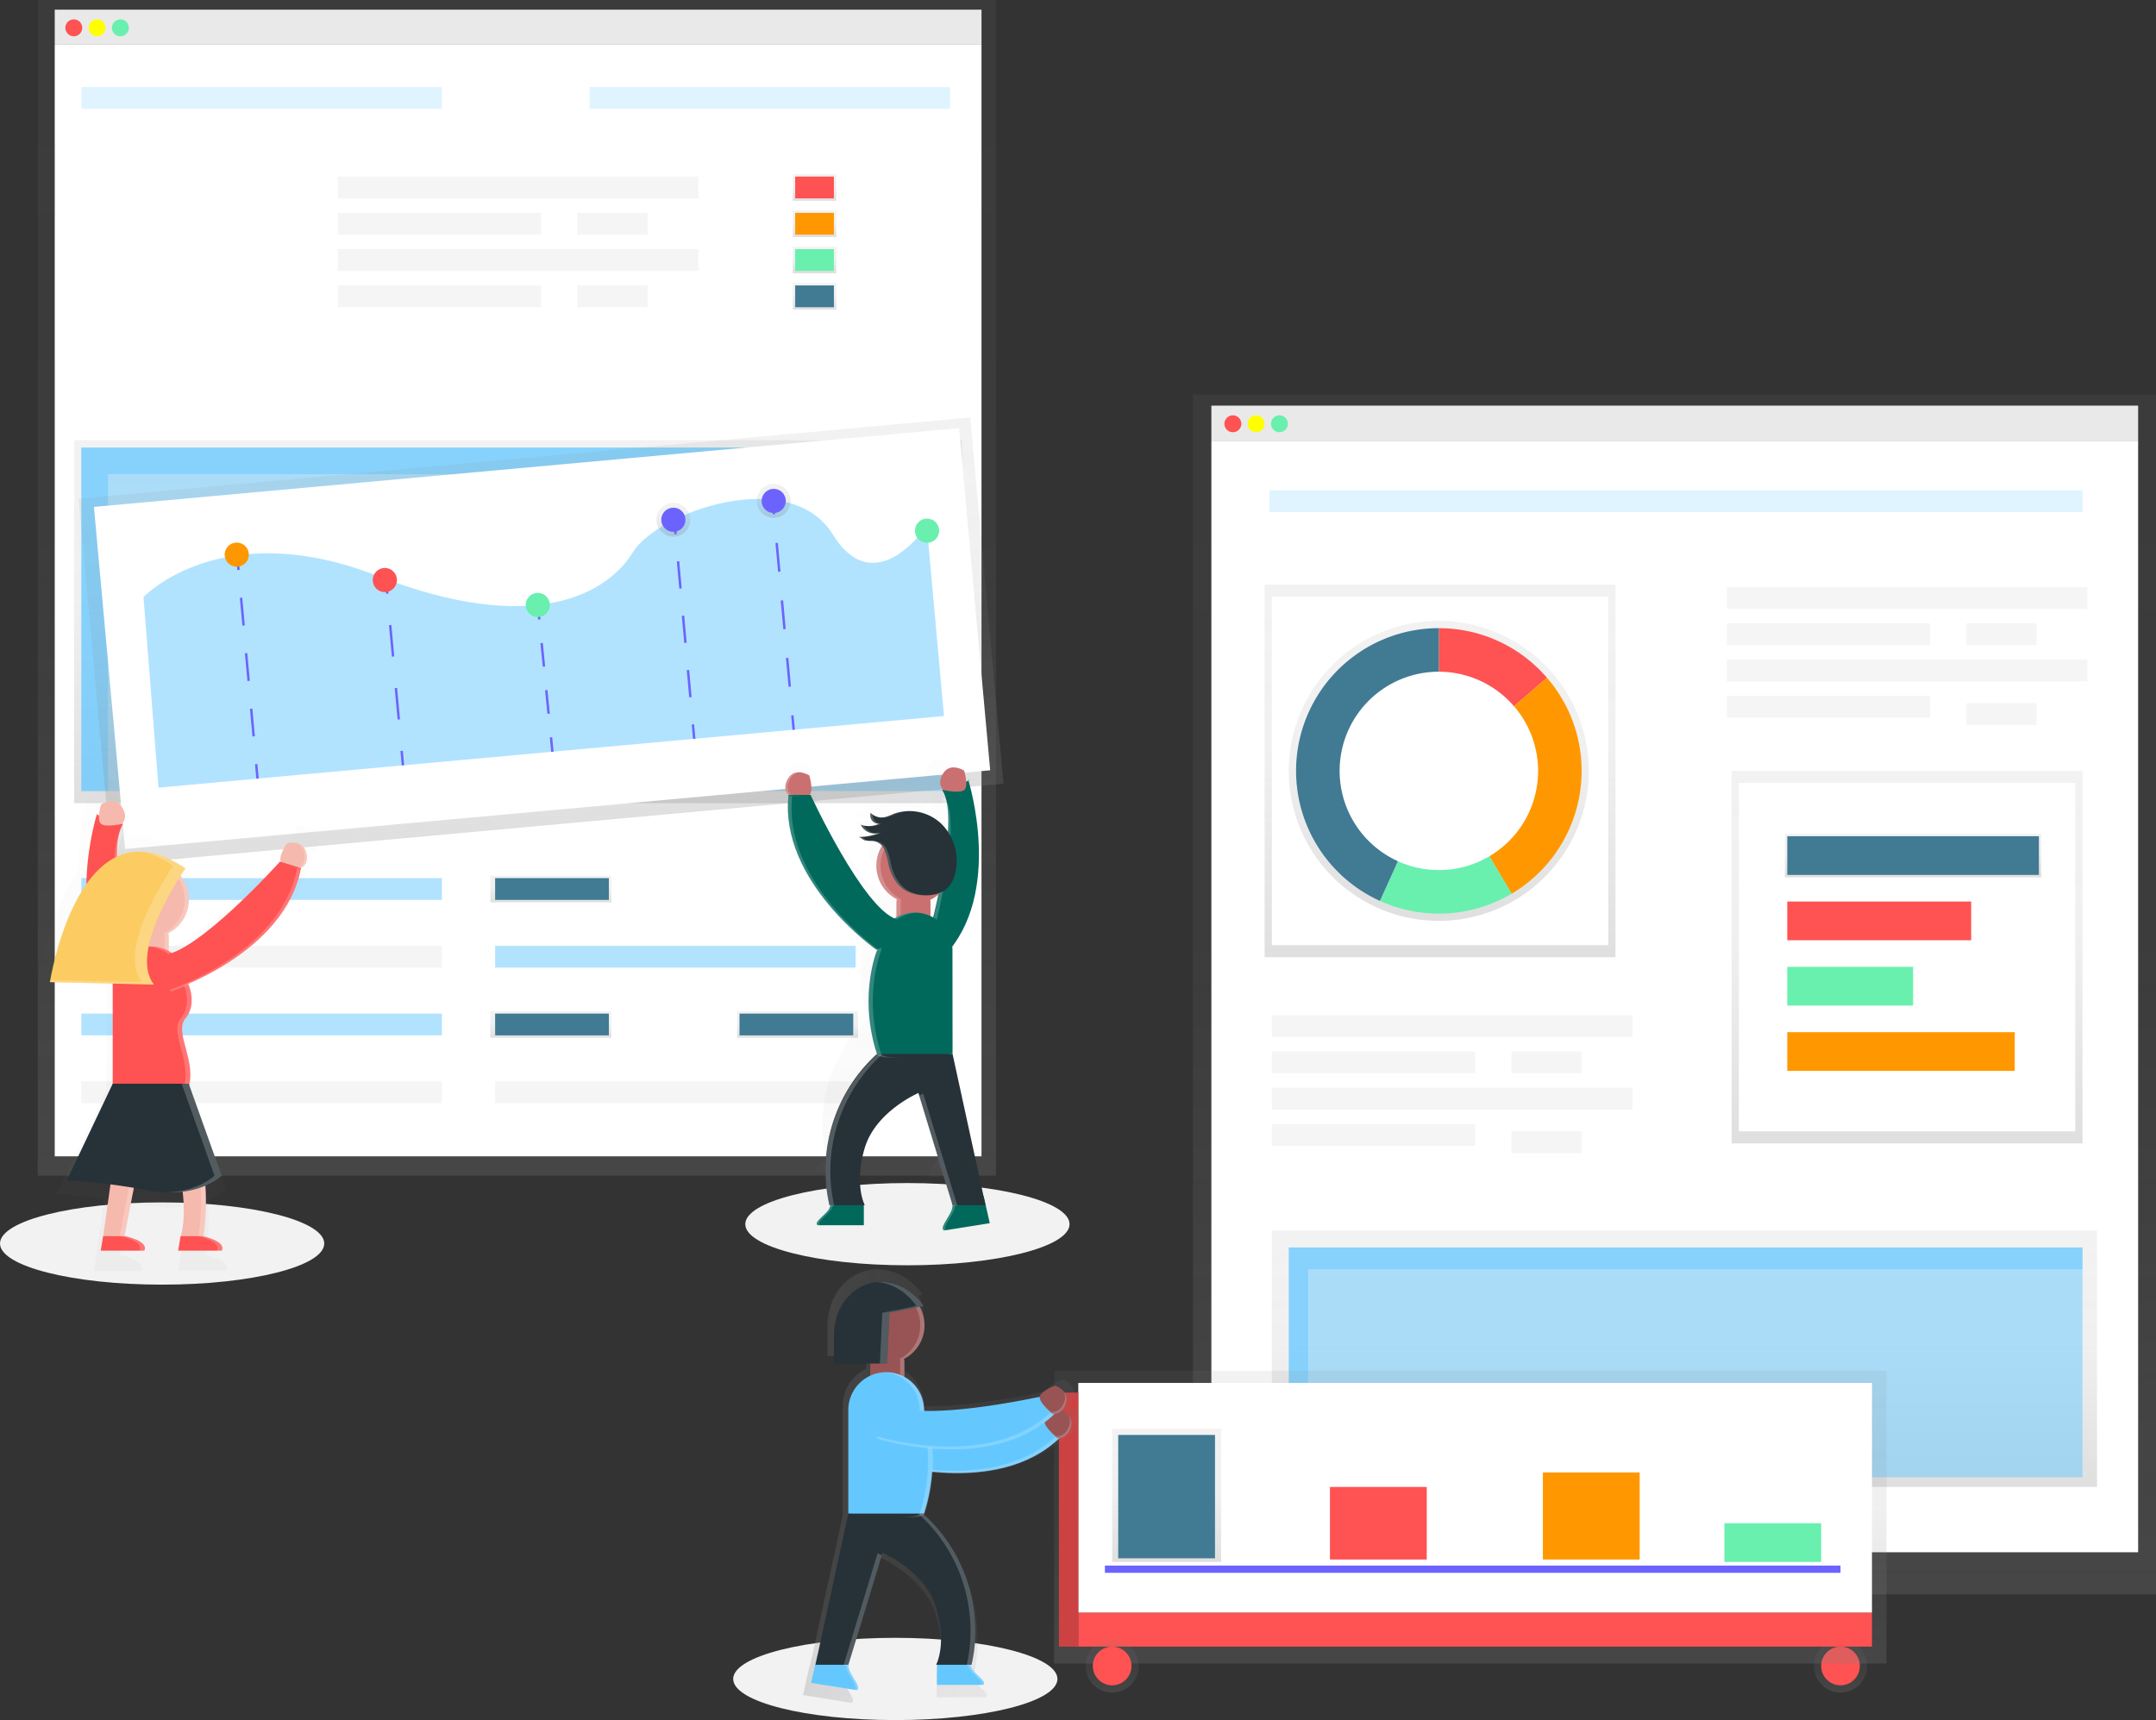 <svg id="ea98fdbc-a252-4665-af64-abf278d5674c" xmlns="http://www.w3.org/2000/svg" xmlns:xlink="http://www.w3.org/1999/xlink" viewBox="0 0 891 711.05"><rect x="0" y="0" width="891" height="711.05" fill="#333333" stroke="none"/><defs><style>.cls-1{fill:#f2f2f2;}.cls-2{fill:#f5f5f5;}.cls-3{fill:url(#linear-gradient);}.cls-35,.cls-4{fill:#fff;}.cls-5{fill:#ff5252;}.cls-6{fill:#ff0;}.cls-7{fill:#69f0ae;}.cls-35,.cls-52,.cls-8{opacity:0.2;}.cls-10,.cls-9{fill:#64c8ff;}.cls-10{opacity:0.5;}.cls-10,.cls-35,.cls-52{isolation:isolate;}.cls-11{fill:url(#linear-gradient-2);}.cls-12{fill:url(#linear-gradient-3);}.cls-13{fill:url(#linear-gradient-4);}.cls-14,.cls-49{fill:#417a93;}.cls-15{fill:url(#linear-gradient-5);}.cls-16{fill:url(#linear-gradient-6);}.cls-17{fill:url(#linear-gradient-7);}.cls-18{fill:#ff9800;}.cls-19{fill:url(#linear-gradient-8);}.cls-20{fill:url(#linear-gradient-9);}.cls-21{fill:url(#linear-gradient-10);}.cls-22,.cls-23,.cls-24,.cls-25,.cls-26,.cls-27{fill:none;}.cls-22,.cls-23,.cls-24,.cls-25,.cls-26,.cls-27,.cls-49{stroke:#6c63ff;stroke-miterlimit:10;}.cls-23{stroke-dasharray:11.51 11.51;}.cls-24{stroke-dasharray:13.06 13.06;}.cls-25{stroke-dasharray:9.79 9.79;}.cls-26{stroke-dasharray:11.28 11.28;}.cls-27{stroke-dasharray:11.93 11.93;}.cls-28{fill:url(#linear-gradient-11);}.cls-29{fill:url(#linear-gradient-12);}.cls-30{fill:#6c63ff;}.cls-31{fill:url(#linear-gradient-13);}.cls-32{fill:url(#linear-gradient-14);}.cls-33{fill:#ca7070;}.cls-34{fill:#00695c;}.cls-36{fill:#263238;}.cls-37{fill:url(#linear-gradient-15);}.cls-38{fill:url(#linear-gradient-16);}.cls-39{fill:#f6b9ad;}.cls-40{fill:#fccc63;}.cls-41{fill:url(#linear-gradient-17);}.cls-42{fill:url(#linear-gradient-18);}.cls-43{fill:url(#linear-gradient-19);}.cls-44{fill:url(#linear-gradient-20);}.cls-45{fill:url(#linear-gradient-21);}.cls-46{fill:url(#linear-gradient-22);}.cls-47{fill:url(#linear-gradient-23);}.cls-48{fill:url(#linear-gradient-24);}.cls-49{stroke-width:3px;}.cls-50{fill:url(#linear-gradient-25);}.cls-51{fill:url(#linear-gradient-26);}.cls-53{fill:url(#linear-gradient-27);}.cls-54{fill:#985454;}</style><linearGradient id="linear-gradient" x1="213.62" y1="228" x2="213.62" y2="714" gradientTransform="matrix(1, 0, 0, -1, 0, 714)" gradientUnits="userSpaceOnUse"><stop offset="0" stop-color="gray" stop-opacity="0.25"/><stop offset="0.54" stop-color="gray" stop-opacity="0.12"/><stop offset="1" stop-color="gray" stop-opacity="0.1"/></linearGradient><linearGradient id="linear-gradient-2" x1="227.62" y1="341" x2="227.62" y2="352" xlink:href="#linear-gradient"/><linearGradient id="linear-gradient-3" x1="227.62" y1="285" x2="227.62" y2="296" xlink:href="#linear-gradient"/><linearGradient id="linear-gradient-4" x1="329.62" y1="285" x2="329.62" y2="296" xlink:href="#linear-gradient"/><linearGradient id="linear-gradient-5" x1="336.62" y1="631" x2="336.62" y2="642" xlink:href="#linear-gradient"/><linearGradient id="linear-gradient-6" x1="336.62" y1="616" x2="336.62" y2="627" xlink:href="#linear-gradient"/><linearGradient id="linear-gradient-7" x1="336.62" y1="601" x2="336.62" y2="612" xlink:href="#linear-gradient"/><linearGradient id="linear-gradient-8" x1="336.62" y1="586" x2="336.62" y2="597" xlink:href="#linear-gradient"/><linearGradient id="linear-gradient-9" x1="214.12" y1="382" x2="214.12" y2="532" xlink:href="#linear-gradient"/><linearGradient id="linear-gradient-10" x1="305.38" y1="271.64" x2="305.38" y2="423.64" gradientTransform="matrix(1, 0, 0, -1, -81.78, 612.67)" xlink:href="#linear-gradient"/><linearGradient id="linear-gradient-11" x1="364.39" y1="385.65" x2="364.39" y2="399.65" gradientTransform="matrix(1, -0.09, -0.09, -1, -49.02, 638.92)" xlink:href="#linear-gradient"/><linearGradient id="linear-gradient-12" x1="406.38" y1="389.64" x2="406.38" y2="403.64" gradientTransform="matrix(1, -0.09, -0.09, -1, -49.02, 638.91)" xlink:href="#linear-gradient"/><linearGradient id="linear-gradient-13" x1="547.96" y1="300.58" x2="547.96" y2="300.84" gradientTransform="matrix(1, 0, 0, -1, -154.5, 619.52)" xlink:href="#linear-gradient"/><linearGradient id="linear-gradient-14" x1="517.6" y1="132.74" x2="517.6" y2="305.52" gradientTransform="matrix(1, 0, 0, -1, -154.5, 619.52)" xlink:href="#linear-gradient"/><linearGradient id="linear-gradient-15" x1="191.31" y1="290.67" x2="191.31" y2="290.98" gradientTransform="matrix(1, 0, 0, -1, -154.5, 619.52)" xlink:href="#linear-gradient"/><linearGradient id="linear-gradient-16" x1="228.21" y1="94.17" x2="228.21" y2="296.63" gradientTransform="matrix(1, 0, 0, -1, -154.5, 619.52)" xlink:href="#linear-gradient"/><linearGradient id="linear-gradient-17" x1="692" y1="54.95" x2="692" y2="550.95" xlink:href="#linear-gradient"/><linearGradient id="linear-gradient-18" x1="595.12" y1="318.32" x2="595.12" y2="472.32" xlink:href="#linear-gradient"/><linearGradient id="linear-gradient-19" x1="788.12" y1="241.32" x2="788.12" y2="395.32" xlink:href="#linear-gradient"/><linearGradient id="linear-gradient-20" x1="696.12" y1="99.32" x2="696.12" y2="205.32" xlink:href="#linear-gradient"/><linearGradient id="linear-gradient-21" x1="749.09" y1="238.85" x2="749.09" y2="362.86" gradientTransform="matrix(1, 0, 0, -1, -154.5, 619.52)" xlink:href="#linear-gradient"/><linearGradient id="linear-gradient-22" x1="790.62" y1="351.32" x2="790.62" y2="369.32" xlink:href="#linear-gradient"/><linearGradient id="linear-gradient-23" x1="760.62" y1="14.32" x2="760.62" y2="36.32" xlink:href="#linear-gradient"/><linearGradient id="linear-gradient-24" x1="607.62" y1="26.32" x2="607.62" y2="147.32" xlink:href="#linear-gradient"/><linearGradient id="linear-gradient-25" x1="482.12" y1="68.32" x2="482.12" y2="123.32" xlink:href="#linear-gradient"/><linearGradient id="linear-gradient-26" x1="459.62" y1="14.32" x2="459.62" y2="36.32" xlink:href="#linear-gradient"/><linearGradient id="linear-gradient-27" x1="486.33" y1="5.18" x2="600.65" y2="5.18" gradientTransform="matrix(1, 0, 0, -1, -154.5, 619.52)" xlink:href="#linear-gradient"/></defs><title>progress</title><ellipse class="cls-1" cx="370" cy="694.05" rx="67" ry="17"/><ellipse class="cls-1" cx="375" cy="506.05" rx="67" ry="17"/><ellipse class="cls-1" cx="67" cy="514.05" rx="67" ry="17"/><rect class="cls-2" x="22.62" y="4" width="383" height="14.5"/><rect class="cls-3" x="15.62" width="396" height="486"/><rect class="cls-4" x="22.62" y="18.5" width="383" height="459.5"/><circle class="cls-5" cx="30.5" cy="11.5" r="3.5"/><circle class="cls-6" cx="40.12" cy="11.5" r="3.5"/><circle class="cls-7" cx="49.75" cy="11.5" r="3.5"/><g class="cls-8"><rect class="cls-9" x="33.62" y="36" width="149" height="9"/></g><rect class="cls-2" x="139.62" y="73" width="149" height="9"/><rect class="cls-10" x="33.62" y="363" width="149" height="9"/><rect class="cls-11" x="202.62" y="362" width="50" height="11"/><rect class="cls-12" x="202.62" y="418" width="50" height="11"/><rect class="cls-13" x="304.62" y="418" width="50" height="11"/><rect class="cls-14" x="204.62" y="363" width="47" height="9"/><rect class="cls-14" x="204.62" y="419" width="47" height="9"/><rect class="cls-14" x="305.62" y="419" width="47" height="9"/><rect class="cls-2" x="33.62" y="391" width="149" height="9"/><rect class="cls-10" x="204.62" y="391" width="149" height="9"/><rect class="cls-2" x="204.62" y="447" width="149" height="9"/><rect class="cls-10" x="33.62" y="419" width="149" height="9"/><rect class="cls-2" x="33.62" y="447" width="149" height="9"/><rect class="cls-2" x="139.62" y="88" width="84" height="9"/><rect class="cls-2" x="238.62" y="88" width="29" height="9"/><rect class="cls-2" x="139.62" y="118" width="84" height="9"/><rect class="cls-2" x="238.62" y="118" width="29" height="9"/><rect class="cls-2" x="139.62" y="103" width="149" height="9"/><g class="cls-8"><rect class="cls-9" x="243.62" y="36" width="149" height="9"/></g><rect class="cls-15" x="327.62" y="72" width="18" height="11"/><rect class="cls-16" x="327.62" y="87" width="18" height="11"/><rect class="cls-17" x="327.62" y="102" width="18" height="11"/><rect class="cls-5" x="328.62" y="73" width="16" height="9"/><rect class="cls-18" x="328.62" y="88" width="16" height="9"/><rect class="cls-7" x="328.62" y="103" width="16" height="9"/><rect class="cls-19" x="327.62" y="117" width="18" height="11"/><rect class="cls-14" x="328.62" y="118" width="16" height="9"/><rect class="cls-20" x="30.62" y="182" width="367" height="150"/><rect class="cls-10" x="33.62" y="185" width="359" height="142"/><polygon class="cls-10" points="44.62 196 392.62 196 392.62 185 33.62 185 33.62 327 44.62 327 44.62 196"/><rect class="cls-21" x="38.6" y="189.03" width="370" height="152" transform="translate(-23.1 21.36) rotate(-5.2)"/><rect class="cls-4" x="44.51" y="192.98" width="359" height="142" transform="translate(-23 21.39) rotate(-5.2)"/><path class="cls-10" d="M65.5,325.59l-6.2-78.77s32-34,96.6-8.8,95.06,7.41,105.56-9.61,65-36,82.66-7.53S383,217.34,383,217.34L390.12,296Z"/><line class="cls-22" x1="98.03" y1="229.66" x2="98.57" y2="235.64"/><line class="cls-23" x1="99.62" y1="247.1" x2="105.36" y2="310.16"/><line class="cls-22" x1="105.88" y1="315.89" x2="106.43" y2="321.86"/><line class="cls-22" x1="159.52" y1="239.42" x2="160.07" y2="245.39"/><line class="cls-24" x1="161.25" y1="258.4" x2="165.4" y2="303.91"/><line class="cls-22" x1="165.99" y1="310.41" x2="166.53" y2="316.39"/><line class="cls-22" x1="222.26" y1="250.1" x2="222.86" y2="256.07"/><line class="cls-25" x1="223.83" y1="265.82" x2="227.21" y2="299.92"/><line class="cls-22" x1="227.7" y1="304.79" x2="228.29" y2="310.77"/><line class="cls-22" x1="278.65" y1="214.84" x2="279.19" y2="220.82"/><line class="cls-26" x1="280.21" y1="232.05" x2="285.84" y2="293.84"/><line class="cls-22" x1="286.35" y1="299.45" x2="286.9" y2="305.43"/><line class="cls-22" x1="319.35" y1="206.59" x2="319.89" y2="212.56"/><line class="cls-27" x1="320.97" y1="224.44" x2="326.92" y2="289.77"/><line class="cls-22" x1="327.46" y1="295.71" x2="328.01" y2="301.68"/><circle class="cls-18" cx="97.84" cy="229.28" r="5" transform="translate(-137.73 310.81) rotate(-85.98)"/><circle class="cls-5" cx="159.04" cy="239.78" r="5"/><circle class="cls-7" cx="222.25" cy="250.09" r="5"/><circle class="cls-28" cx="278.28" cy="214.86" r="7"/><circle class="cls-29" cx="319.75" cy="207.08" r="7"/><circle class="cls-30" cx="278.28" cy="214.86" r="5"/><circle class="cls-30" cx="319.75" cy="207.08" r="5"/><circle class="cls-7" cx="383.12" cy="219.38" r="5"/><g class="cls-8"><path class="cls-31" d="M393.26,318.72l.07.23C394.1,318.52,393.26,318.72,393.26,318.72Z"/></g><g class="cls-8"><path class="cls-32" d="M385,486.7l16.28-2.63-2.24-10h0v-.14H399l-11.54-53V382.28a14.48,14.48,0,0,0-.08-1.47c17.24-22.86,7-58.73,6-61.86-.18.09-.45.21-.83.36a20.78,20.78,0,0,0-.79-4.13s-5-3.18-7.73.91c-2.38,3.57-.61,5.75-.12,6.26l-.34.11a11.45,11.45,0,0,1,1.58,3.94,9.64,9.64,0,0,0-.54-1c-.63-.11-1-.21-1-.21l-.12-.11-.34.11c1.73,2.53,2.34,7,2.26,12.3a17.35,17.35,0,0,0-13.7-7.19h-.83a10.35,10.35,0,0,0-1.36.09h-.34l-.57.08-.65.12-.47.1-.81.22-.3.09c-.34.11-.67.22-1,.35a17.58,17.58,0,0,1-3.43,1.24,1.67,1.67,0,0,0-.49.05h0a5.77,5.77,0,0,1-3.75-1.07l-.36-.28a4.59,4.59,0,0,1-.39-.37,2.55,2.55,0,0,0-.17,1.09,3.39,3.39,0,0,0,1.17,2.27,3.75,3.75,0,0,0,.62.42,2.81,2.81,0,0,0,1.06.3h.29c-.23.11-.46.21-.7.3h-.05c-.26.09-.51.17-.78.24h0a8.72,8.72,0,0,1-4,.06h0l-.43-.1-.63-.19c.07.15.14.3.22.44l.08.13.18.28.11.14.2.25.12.13.25.25.1.09.37.31.13.09.27.19.18.11.24.14.2.1.25.11.21.09.28.1.35.1.26.07H359a4.86,4.86,0,0,0,1.5-.37l-.92.38h0l-.46.16-.47.17-.47.14-.48.14-.47.12-.5.12-.46.09-.53.09-.44.07-.57.07h-2.4a4.15,4.15,0,0,1,1.51.8,3.8,3.8,0,0,0,.93.5,3.63,3.63,0,0,0,.45.1h2.24a6.46,6.46,0,0,1,2.59.83,4.6,4.6,0,0,1,1.11,1c-.14.23-.28.45-.4.69s-.21.4-.31.61a11.73,11.73,0,0,0-.53,1.27,14.08,14.08,0,0,0-.86,4.85v1.16a3.53,3.53,0,0,0,.08.72v.19a8.85,8.85,0,0,0,.16.87v.17c.05.24.11.48.18.71l.06.21a13.72,13.72,0,0,0,.61,1.66l.07.16c.11.25.23.49.35.72v.07c.15.27.3.53.46.79v.06c.15.24.3.47.47.7l.06.08a14.34,14.34,0,0,0,1.17,1.41h0a14.13,14.13,0,0,0,3.77,2.83c-.05.21-.08.43-.11.65h0c0,.23,0,.45,0,.68v5.28c-.3.16-.59.33-.88.51-12.53-5.69-31.19-46-31.19-46h-.45c1.82-1.36,0-7.28,0-7.28a8.53,8.53,0,0,0-3.5-1.16H328.8l-.2.06h-.1l-.3.11h0l-.28.13-.1.05-.19.11-.13.61-.18.12-.11.09-.17.14-.11.1-.17.16-.1.11-.17.2-.08.1-.25.34c-2.73,4.09,0,6.37,0,6.37a39.67,39.67,0,0,0-.25,4.75c-.2,29.46,31.33,52.29,32.94,53.43-.71,1.84-6.57,18.14.07,38.49a.64.64,0,0,0,.08.14,59.1,59.1,0,0,0-17.72,55.88l.13.61h.29c0,.14-.07.27-.11.4a4.3,4.3,0,0,1-.29.7,5.47,5.47,0,0,1-.73,1.07h0c-.31.36-.67.72-1.05,1.09l-.4.38c-1.59,1.52-3.2,3-2,3.6h17.21v-7.51h.3s-.12-.23-.3-.68v-.08h-.06c-.9-2.32-3-9.5.36-20.56,4.09-13.65,20-20.47,20-20.47l.29,1h-.06l12.48,41a1.67,1.67,0,0,1,0,.49,7.27,7.27,0,0,1-.27,1.14,7.76,7.76,0,0,1-.34.84c-.77,1.59-2.1,3.46-2.68,4.86a5.89,5.89,0,0,0-.21.59,1.84,1.84,0,0,0-.07.7.79.79,0,0,0,.53.67h.23l.48-.08ZM380.16,370c-.31-.17-.65-.34-1-.49v-5a6.1,6.1,0,0,0-.11-1.13,13.71,13.71,0,0,0,3-1.93c-.6,3.06-1.27,6-1.88,8.51Z"/></g><path class="cls-33" d="M325.88,328.61s-3-2.52,0-7.06,8.57-1,8.57-1,2,6.55,0,8.06S325.88,328.61,325.88,328.61Z"/><path id="cbb1ca8a-3a06-4d8d-9881-c3637d2b9b50" class="cls-34" d="M357,497.27H343.15a4.56,4.56,0,0,1-1.31,3.57c-1.87,2.16-5.63,4.77-3.86,5.66H357Z"/><path class="cls-35" d="M342.85,500.84a4.56,4.56,0,0,0,1.31-3.57h-1a4.56,4.56,0,0,1-1.31,3.57c-1.87,2.16-5.63,4.77-3.86,5.66h1C337.22,505.61,341,503,342.85,500.84Z"/><path id="ec846da8-b8c9-4838-98ee-b96510078eab" class="cls-34" d="M406.5,494.41l-13,2.11a6.62,6.62,0,0,1-.59,4.58c-1.42,3-4.61,6.74-2.69,7.55l18.82-3Z"/><path class="cls-34" d="M400.16,322.46s14.87,46.91-10.07,72.88l-7.2-5.51s14.74-51.2,6.49-63.22C403.94,321.76,400.16,322.46,400.16,322.46Z"/><path class="cls-33" d="M389.88,326.6s-3-2.52,0-7.06,8.57-1,8.57-1,2,6.55,0,8.06S389.88,326.6,389.88,326.6Z"/><path class="cls-35" d="M393.91,501.11a6.65,6.65,0,0,0,.59-4.59l12-2v-.16l-13,2.16a6.62,6.62,0,0,1-.59,4.58c-1.42,3-4.61,6.74-2.69,7.55l.79-.13C389.58,507.52,392.55,503.93,393.91,501.11Z"/><path class="cls-33" d="M377.54,366.16h0a7.06,7.06,0,0,1,7,7.06V380a7.06,7.06,0,0,1-7,7.06h0a7.06,7.06,0,0,1-7.06-7.06v-6.79A7.06,7.06,0,0,1,377.54,366.16Z"/><path class="cls-35" d="M383.9,392.85s14.56-50.57,6.63-63l-1.15-.23-.13-.12-.37.12c8.25,12-6.49,63.22-6.49,63.22l7.2,5.51.63-.68Z"/><circle class="cls-33" cx="377.79" cy="357.85" r="15.62"/><path class="cls-35" d="M372.24,380v-6.8a6.71,6.71,0,0,1,.16-1.48,15.62,15.62,0,0,1,6.26-29.49h-.88a15.62,15.62,0,0,0-7.15,29.51,6.71,6.71,0,0,0-.16,1.48V380a7,7,0,0,0,6.94,7.06,5.6,5.6,0,0,0,1-.06A7.08,7.08,0,0,1,372.24,380Z"/><path class="cls-34" d="M393.66,435.7s-30.13,3.4-31.24,0c-7.81-23.94,0-42.83,0-42.83A15.62,15.62,0,0,1,378,377.25h0a15.62,15.62,0,0,1,15.62,15.62Z"/><path class="cls-36" d="M393.66,435.7l13.61,62.49H393.66l-14.11-46.36s-17.64,7.56-22.17,22.68,0,23.68,0,23.68H342.76l-.15-.68a65,65,0,0,1,19.8-61.81h0"/><path class="cls-35" d="M364.18,435.7c-7.81-23.94,0-42.83,0-42.83a15.62,15.62,0,0,1,14.61-15.59h-1a15.62,15.62,0,0,0-15.62,15.62s-7.81,18.9,0,42.83c.4,1.22,4.52,1.56,9.64,1.51C367.65,437.15,364.5,436.75,364.18,435.7Z"/><path class="cls-34" d="M362.17,392.61s-40.31-28.22-36.28-64H335S356.62,375.52,370.5,380,362.17,392.61,362.17,392.61Z"/><g class="cls-8"><path class="cls-4" d="M379.81,452.93l13.85,45.51h2l-14.11-46.36S380.9,452.36,379.81,452.93Z"/><path class="cls-4" d="M364.43,436h-2a65,65,0,0,0-19.8,61.81l.15.68h2l-.15-.68A65,65,0,0,1,364.43,436Z"/></g><path class="cls-35" d="M327.4,329.12h-1.51c-4,35.78,36.28,64,36.28,64l1-.38C358.5,389.29,323.63,362.52,327.4,329.12Z"/><path class="cls-36" d="M365.33,350.87a25.92,25.92,0,0,1,1.82,6.29c1,4.38,3.26,8.75,7.15,11a15.87,15.87,0,0,0,7,1.91c3.72.23,7.75-.49,10.38-3.13a12.81,12.81,0,0,0,3.17-6.39,21.62,21.62,0,0,0-5.69-19.88,19.19,19.19,0,0,0-20-4.19,18.89,18.89,0,0,1-3.79,1.38,6.3,6.3,0,0,1-5.53-1.84,3.48,3.48,0,0,0,2.3,4.36,3.56,3.56,0,0,0,1.07.16,9.75,9.75,0,0,1-7.46.4,6.34,6.34,0,0,0,8,3.19,21.28,21.28,0,0,1-9,1.84c.65,0,1.92,1.2,2.71,1.44a16.76,16.76,0,0,0,3,.21A5.82,5.82,0,0,1,365.33,350.87Z"/><g class="cls-8"><path class="cls-4" d="M363.25,340.52a9.74,9.74,0,0,1-3.7,1,9.72,9.72,0,0,0,4.71-1,3.53,3.53,0,0,1-3.55-3.51c0-.1,0-.2,0-.3a6.31,6.31,0,0,1-.84-.71,3.48,3.48,0,0,0,2.3,4.36A3.56,3.56,0,0,0,363.25,340.52Z"/><path class="cls-4" d="M366.41,337.87a18.89,18.89,0,0,0,3.79-1.38,17.35,17.35,0,0,1,6-1.21,17.47,17.47,0,0,0-7,1.21,18.89,18.89,0,0,1-3.79,1.38,1.66,1.66,0,0,0-.54.06A5.69,5.69,0,0,0,366.41,337.87Z"/><path class="cls-4" d="M358.42,347.42c-.79-.23-2.06-1.42-2.71-1.44a21.28,21.28,0,0,0,9-1.84,5.72,5.72,0,0,1-2,.42,21.44,21.44,0,0,1-8,1.42c.65,0,1.92,1.2,2.71,1.44a6.76,6.76,0,0,0,2.1.17A4.58,4.58,0,0,1,358.42,347.42Z"/><path class="cls-4" d="M382.33,370.08a15.87,15.87,0,0,1-7-1.91c-3.89-2.27-6.11-6.64-7.15-11a25.92,25.92,0,0,0-1.82-6.29,5.82,5.82,0,0,0-4.93-3.23,9.39,9.39,0,0,0-1.5,0h.49a5.82,5.82,0,0,1,4.93,3.23,25.92,25.92,0,0,1,1.82,6.29c1,4.38,3.26,8.75,7.15,11a15.87,15.87,0,0,0,7,1.91h1Z"/><path class="cls-4" d="M362.08,344.52a6.39,6.39,0,0,1-5.12-3.27,7.81,7.81,0,0,1-1.17-.33A6.39,6.39,0,0,0,362.08,344.52Z"/></g><path class="cls-35" d="M326.89,328.61s-3-2.52,0-7.06a4.83,4.83,0,0,1,3.74-2.29,4.9,4.9,0,0,0-4.74,2.29c-3,4.54,0,7.06,0,7.06a27,27,0,0,0,5.93.66A29.21,29.21,0,0,1,326.89,328.61Z"/><g class="cls-8"><path class="cls-37" d="M37,328.85l.08-.27S36,328.38,37,328.85Z"/></g><g class="cls-8"><path class="cls-38" d="M131.2,345.61a7.45,7.45,0,0,0-.36-.93c0-.1-.1-.18-.15-.27a5.39,5.39,0,0,0-.3-.52l-.2-.26a3.09,3.09,0,0,0-.33-.39l-.23-.23-.36-.3-.25-.18-.4-.24-.25-.13-.45-.19-.23-.09c-.21-.07-.43-.13-.65-.18h0a10.32,10.32,0,0,0-4.39.12s-4.19,6.18-2.58,8.4l-.53-.16S88.41,384.8,70.85,391.25c-.45-.31-.91-.59-1.39-.86v-6.5c0-.27,0-.55,0-.82h0a6.51,6.51,0,0,0-.13-.77l.13-.07.52-.29.75-.46.48-.31a11.53,11.53,0,0,0,1-.78l.39-.34q.36-.3.69-.63l.4-.39c.28-.29.55-.58.8-.88l.28-.34c.24-.3.47-.61.69-.92l.28-.42c.2-.31.39-.62.57-.94l.18-.31a13.68,13.68,0,0,0,.61-1.28l.16-.39c.14-.35.27-.71.39-1.07a1.86,1.86,0,0,1,.12-.38c.14-.47.27-.94.37-1.43a.59.59,0,0,1,0-.29c.08-.41.14-.82.19-1.24v-.42c0-.51.08-1,.08-1.55a17,17,0,0,0-3.78-10.69c1.33-2.08,2.2-3.31,2.2-3.31-.8-.55-1.59-1.05-2.37-1.54l-.76-.45c-.52-.31-1-.62-1.56-.9l-.87-.46c-.47-.25-.93-.49-1.39-.71L69,348.7l-1.33-.58-.87-.35-1.31-.48-.82-.28-1.34-.39-.73-.2c-.5-.12-1-.22-1.49-.32l-.53-.11c-.67-.12-1.33-.21-2-.27h0a23.74,23.74,0,0,0-12,1.84c.2-4.78,1-8.72,2.68-11.16l-.41-.14-.14.14s-.49.11-1.26.25a10.81,10.81,0,0,0-.65,1.21,13.89,13.89,0,0,1,1.91-4.76l-.41-.14c.59-.61,2.73-3.24-.14-7.55-3.3-4.94-9.34-1.1-9.34-1.1a25.79,25.79,0,0,0-.94,5c-.46-.19-.79-.33-1-.44a124.64,124.64,0,0,0-4.69,31.36C21.34,375.69,16.84,398.51,16,403.43h0l-.07.39h0l-.09.55,28.31.66v45.12L23.5,493.74s7.84.25,19.64,1.76l-3.26,23.31h0l-1.09,6.54H58.41c2.18-4.36-8.72-6.54-8.72-6.54h-.24l4.25-21.75c1.88.31,3.81.65,5.8,1a57,57,0,0,0,8.83,1h0a46.33,46.33,0,0,0,7.35-.32c1.44,11.79-.45,18.83-.81,20h-.11l-1.09,6.54H93.29c1.9-3.8-6.14-5.95-8.23-6.43l.09-.64a109.12,109.12,0,0,0,.77-22.2,27,27,0,0,0,7-4.17h0l.27-.24h0l.08-.08-14.61-41c2.73-11.6-6.77-23.78-1.7-29.87s2-13.86,1.4-15.19c13.72-6,41.45-21,49.23-47a48.75,48.75,0,0,0,1.39-5.57S132.9,351.3,131.2,345.61Z"/></g><path class="cls-5" d="M40.08,336.46s-14.87,46.91,10.07,72.88l7.2-5.51s-14.74-51.2-6.49-63.22C36.3,335.76,40.08,336.46,40.08,336.46Z"/><path class="cls-39" d="M50.36,340.6s3-2.52,0-7.06-8.57-1-8.57-1-2,6.55,0,8.06S50.36,340.6,50.36,340.6Z"/><rect class="cls-39" x="55.65" y="380.16" width="14.11" height="20.91" rx="7.05"/><path class="cls-35" d="M56.34,406.85s-14.56-50.57-6.63-63l1.15-.23.13-.12.37.12c-8.25,12,6.49,63.22,6.49,63.22l-7.2,5.51-.63-.68Z"/><circle class="cls-39" cx="62.45" cy="371.85" r="15.62"/><path class="cls-35" d="M68,394v-6.8a6.71,6.71,0,0,0-.16-1.48,15.62,15.62,0,0,0-6.26-29.49h.88a15.62,15.62,0,0,1,7.15,29.51,6.71,6.71,0,0,1,.16,1.48V394a7,7,0,0,1-6.94,7.06,5.6,5.6,0,0,1-1-.06A7.08,7.08,0,0,0,68,394Z"/><path class="cls-5" d="M46.58,449.7s30.13,3.4,31.24,0c3.6-11-6-22.89-1.2-28.7,5-6,1.2-14.13,1.2-14.13A15.62,15.62,0,0,0,62.2,391.25h0a15.62,15.62,0,0,0-15.62,15.62Z"/><path class="cls-35" d="M76.66,421c5-6,1.2-14.13,1.2-14.13a15.62,15.62,0,0,0-15.62-15.62,6.63,6.63,0,0,0-1,.05,15.61,15.61,0,0,1,14.62,15.57s3.8,8.13-1.2,14.13c-4.84,5.81,4.8,17.69,1.2,28.7-.34,1.05-3.45,1.45-7.58,1.51,5.09.05,9.19-.29,9.58-1.51C81.5,438.68,71.82,426.81,76.66,421Z"/><path class="cls-39" d="M71.43,448.7h0c11,15.59,15.87,39.15,12.72,61.81l-.09.68H74.67s2.91-8.57,0-23.68a37.38,37.38,0,0,0-14.24-22.68l-9.06,46.36H42.63l8.74-62.49Z"/><path class="cls-39" d="M124.39,358.83s3.63-1.52,2.07-6.75-7.9-3.47-7.9-3.47-3.85,5.67-2.36,7.71S124.39,358.83,124.39,358.83Z"/><path class="cls-5" d="M70.94,409.39s46.81-15.17,53.44-50.56l-8.67-2.66s-34.45,38.46-49,38.73S70.94,409.39,70.94,409.39Z"/><path class="cls-35" d="M122.79,358.87l1.45.44c-6.63,35.39-53.44,50.56-53.44,50.56l-.83-.65C75.5,407.3,116.61,391.88,122.79,358.87Z"/><g class="cls-8"><path class="cls-4" d="M58.42,464.83l-9.06,46.36h2l8.8-45C59.6,465.71,59,465.25,58.42,464.83Z"/><path class="cls-4" d="M71.43,448.7h-2c11,15.59,15.87,39.15,12.72,61.81l-.09.68h2l.09-.68C87.3,487.85,82.45,464.29,71.43,448.7Z"/></g><path class="cls-35" d="M123.42,358.52s3.63-1.52,2.07-6.75a4.81,4.81,0,0,0-2.9-3.29,4.9,4.9,0,0,1,3.86,3.58c1.56,5.22-2.07,6.75-2.07,6.75a27.17,27.17,0,0,1-5.86-1.1A29.13,29.13,0,0,0,123.42,358.52Z"/><path class="cls-36" d="M46.58,448l-19,40a234.67,234.67,0,0,1,33,4c21,4,31-6,31-6L78,448Z"/><path class="cls-5" d="M51.62,511s10,2,8,6h-18l1-6Z"/><path class="cls-5" d="M83.62,511s10,2,8,6h-18l1-6Z"/><path class="cls-40" d="M76.62,359s-24,34-13,48l-43-1S32.62,329,76.62,359Z"/><path class="cls-35" d="M76.62,359c-6.2-4.23-11.76-6.33-16.75-6.82A42.27,42.27,0,0,1,71.62,358s-24,34-13,48l-37.85-.88c-.1.57-.15.88-.15.88l43,1C52.62,393,76.62,359,76.62,359Z"/><path class="cls-35" d="M78.08,448h-3l13.55,38s-6.46,6.45-19.9,6.91c15.47.5,22.9-6.91,22.9-6.91Z"/><path class="cls-35" d="M51.62,511h-2s10,2,8,6h2C61.62,513,51.62,511,51.62,511Z"/><path class="cls-35" d="M83.62,511h-2s10,2,8,6h2C93.62,513,83.62,511,83.62,511Z"/><rect class="cls-2" x="500.62" y="167.68" width="383" height="14.5"/><rect class="cls-41" x="493" y="163.05" width="398" height="496"/><rect class="cls-4" x="500.62" y="182.18" width="383" height="459.5"/><circle class="cls-5" cx="509.5" cy="175.18" r="3.5"/><circle class="cls-6" cx="519.12" cy="175.18" r="3.5"/><circle class="cls-7" cx="528.75" cy="175.18" r="3.5"/><g class="cls-8"><rect class="cls-9" x="524.62" y="202.68" width="336" height="9"/></g><rect class="cls-42" x="522.62" y="241.68" width="145" height="154"/><rect class="cls-4" x="525.62" y="246.68" width="139" height="144"/><rect class="cls-43" x="715.62" y="318.68" width="145" height="154"/><rect class="cls-4" x="718.62" y="323.68" width="139" height="144"/><rect class="cls-44" x="525.62" y="508.68" width="341" height="106"/><rect class="cls-10" x="532.62" y="515.68" width="328" height="95"/><polygon class="cls-10" points="540.62 524.68 860.62 524.68 860.62 515.68 532.62 515.68 532.62 610.68 540.62 610.68 540.62 524.68"/><path class="cls-45" d="M641.59,278.23a62,62,0,1,0,15,40.45A62,62,0,0,0,641.59,278.23Zm-25,77.47a43,43,0,1,1,21.08-37,43,43,0,0,1-21.08,37Z"/><path class="cls-5" d="M625.67,291.94l13.65-11.75a58.84,58.84,0,0,0-44.7-20.51v18A40.94,40.94,0,0,1,625.67,291.94Z"/><path class="cls-7" d="M594.62,359.67A40.8,40.8,0,0,1,577.7,356l-7.43,16.41a59,59,0,0,0,54.49-3l-9.2-15.49A40.73,40.73,0,0,1,594.62,359.67Z"/><path class="cls-18" d="M653.62,318.67a58.74,58.74,0,0,0-14.3-38.49l-13.65,11.75a40.94,40.94,0,0,1-10.11,62l9.2,15.49A59,59,0,0,0,653.62,318.67Z"/><path class="cls-14" d="M553.62,318.67a41,41,0,0,1,41-41h0v-18a59,59,0,0,0-24.35,112.74L577.7,356A41,41,0,0,1,553.62,318.67Z"/><rect class="cls-46" x="737.62" y="344.68" width="106" height="18"/><rect class="cls-14" x="738.62" y="345.68" width="104" height="16"/><rect class="cls-5" x="738.62" y="372.68" width="76" height="16"/><rect class="cls-7" x="738.62" y="399.68" width="52" height="16"/><rect class="cls-18" x="738.62" y="426.68" width="94" height="16"/><rect class="cls-2" x="525.62" y="419.68" width="149" height="9"/><rect class="cls-2" x="525.62" y="434.68" width="84" height="9"/><rect class="cls-2" x="624.62" y="434.68" width="29" height="9"/><rect class="cls-2" x="624.62" y="467.68" width="29" height="9"/><rect class="cls-2" x="525.62" y="464.68" width="84" height="9"/><rect class="cls-2" x="525.62" y="449.68" width="149" height="9"/><rect class="cls-2" x="713.62" y="242.68" width="149" height="9"/><rect class="cls-2" x="713.62" y="257.68" width="84" height="9"/><rect class="cls-2" x="812.62" y="257.68" width="29" height="9"/><rect class="cls-2" x="812.62" y="290.68" width="29" height="9"/><rect class="cls-2" x="713.62" y="287.68" width="84" height="9"/><rect class="cls-2" x="713.62" y="272.68" width="149" height="9"/><circle class="cls-47" cx="760.62" cy="688.68" r="11"/><circle class="cls-5" cx="760.62" cy="688.68" r="8"/><rect class="cls-48" x="435.62" y="566.68" width="344" height="121"/><rect class="cls-4" x="445.62" y="571.68" width="328" height="95"/><line class="cls-49" x1="456.62" y1="648.68" x2="760.62" y2="648.68"/><rect class="cls-50" x="459.62" y="590.68" width="45" height="55"/><rect class="cls-14" x="462.12" y="593.18" width="40" height="51"/><rect class="cls-7" x="712.62" y="629.68" width="40" height="16"/><rect class="cls-18" x="637.62" y="608.68" width="40" height="36"/><rect class="cls-5" x="549.62" y="614.68" width="40" height="30"/><rect class="cls-5" x="445.62" y="666.68" width="328" height="14"/><circle class="cls-51" cx="459.62" cy="688.68" r="11"/><circle class="cls-5" cx="459.62" cy="688.68" r="8"/><rect class="cls-5" x="437.62" y="575.68" width="8" height="105"/><rect class="cls-52" x="437.62" y="575.68" width="8" height="105"/><path class="cls-53" d="M446.15,586.84V586a.48.48,0,0,0-.06-.31,3.43,3.43,0,0,1-.12-.44c-.05-.14-.06-.19-.1-.29l-.18-.42-.12-.25c-.08-.14-.17-.28-.26-.41l-.13-.19c-.13-.18-.27-.35-.42-.52h0a9.58,9.58,0,0,0-2.79-2.06,8,8,0,0,0,1.79-3.08,7.62,7.62,0,0,0,.24-.94v-.29a5.67,5.67,0,0,0,.05-.58v-.81a.48.48,0,0,0-.06-.31,3.43,3.43,0,0,1-.12-.44c-.05-.14-.06-.19-.1-.29l-.18-.42-.12-.25c-.08-.14-.17-.28-.26-.41l-.13-.19c-.13-.18-.27-.35-.42-.52h0a10.1,10.1,0,0,0-3.55-2.4s-6.35,2.35-6.77,4.93c-4.66,1-31.82,6.65-50.47,6.2l-.14-.37a16.61,16.61,0,0,0-8.83-14.67V560c0-.27,0-.53,0-.8h0c0-.26-.07-.51-.12-.76l.12-.07.51-.28.74-.45.47-.31a12.52,12.52,0,0,0,1-.76l.38-.33.67-.61.39-.38c.27-.28.53-.57.78-.86l.27-.34c.23-.29.46-.59.67-.9l.27-.41c.19-.3.38-.61.56-.92l.17-.3c.22-.4.42-.82.6-1.24l.15-.38c.14-.34.27-.67.38-1l.12-.37c.14-.46.26-.92.36-1.39a.56.56,0,0,1,.05-.28c.07-.4.13-.8.18-1.21v-.41c0-.5.08-1,.08-1.51a16.46,16.46,0,0,0-2.13-8.11c1.07-.26,1.72-.47,1.64-.57-.41-.55-.82-1.07-1.25-1.57l-.41-.47-.89-1-.48-.49c-.3-.3-.6-.58-.9-.85l-.47-.42-1.14-.93-.25-.2-1.39-1-.52-.32c-.3-.19-.61-.37-.92-.53L372,527l-.86-.41-.63-.28c-.3-.13-.61-.24-.92-.35l-.57-.21c-.46-.15-.92-.29-1.38-.41l-.71-.16-.77-.16-.77-.12-.71-.08-.79-.07h-1.47c-.43,0-.87,0-1.3.06h0c-10.23.84-19.19,9.77-19.19,24v11.74h16v5.34a16.6,16.6,0,0,0-9.64,15v45.51l-13.58,62.39h-.18l-2.67,11.91,19.16,3.1h0l.83.13c2-.86-1.35-4.89-2.86-8a8.68,8.68,0,0,1-.4-1,7.58,7.58,0,0,1-.38-1.94l14.72-48.29h-.07l.35-1.13s18.74,8,23.56,24.09c3.91,13,1.48,21.46.42,24.2h-.07V692c-.21.52-.36.81-.36.81h.36v8.83h20.26c1.88-.95-2.11-3.72-4.1-6a5.63,5.63,0,0,1-1.32-2.55h.34l.16-.72a69.53,69.53,0,0,0-20.86-65.77.56.56,0,0,0,.09-.17,74.61,74.61,0,0,0,3.51-18.06c15.49,1.48,36.1.42,51.51-11.52a47.93,47.93,0,0,0,4.21-3.58c1.33-.1,3.66-.84,4.95-4.6a7.62,7.62,0,0,0,.24-.94v-.29A4.64,4.64,0,0,0,446.15,586.84Z"/><path class="cls-9" d="M365,604.46s46.9,14.91,72.88-10l-5.51-7.21s-50.4,11.23-62.41,3S365,604.46,365,604.46Z"/><path class="cls-35" d="M436.55,593.52l.92,1.2c-26,24.92-72.88,10-72.88,10s-.12-.38-.3-1C369.88,605.39,412.31,616.8,436.55,593.52Z"/><path class="cls-54" d="M436.87,594.45s3.84.87,5.61-4.28-4.4-7.42-4.4-7.42-6.43,2.37-6.41,4.89S436.87,594.45,436.87,594.45Z"/><path class="cls-35" d="M436.26,593.64s3.84.87,5.61-4.28a4.82,4.82,0,0,0-.45-4.36,4.89,4.89,0,0,1,1.06,5.16c-1.77,5.16-5.61,4.28-5.61,4.28a27.1,27.1,0,0,1-4.12-4.31A29.09,29.09,0,0,0,436.26,593.64Z"/><path class="cls-9" d="M387.2,687.27h13.89a4.56,4.56,0,0,0,1.31,3.57c1.87,2.16,5.63,4.77,3.86,5.66H387.2Z"/><path class="cls-35" d="M401.39,690.84a4.56,4.56,0,0,1-1.31-3.57h1a4.56,4.56,0,0,0,1.31,3.57c1.87,2.16,5.63,4.77,3.86,5.66h-1C407,695.61,403.26,693,401.39,690.84Z"/><path id="a892faa3-7b18-4010-9d55-72c2aac7ddb8" class="cls-9" d="M337.73,684.41l13,2.13a6.62,6.62,0,0,0,.59,4.58c1.42,3,4.61,6.74,2.69,7.55l-18.82-3Z"/><path class="cls-35" d="M350.33,691.11a6.62,6.62,0,0,1-.59-4.58l-12.05-2v-.16l13,2.13a6.62,6.62,0,0,0,.59,4.58c1.42,3,4.61,6.74,2.69,7.55l-.79-.13C354.66,697.52,351.69,693.93,350.33,691.11Z"/><path class="cls-54" d="M366.7,577.07h0a7.06,7.06,0,0,1-7.05-7.06v-6.79a7.06,7.06,0,0,1,7.05-7.06h0a7.06,7.06,0,0,1,7.06,7.06V570A7.06,7.06,0,0,1,366.7,577.07Z"/><circle class="cls-54" cx="366.45" cy="547.85" r="15.62"/><path class="cls-35" d="M372,570v-6.8a6.71,6.71,0,0,0-.16-1.48,15.62,15.62,0,0,0-6.26-29.49h.88a15.62,15.62,0,0,1,7.15,29.51,6.71,6.71,0,0,1,.16,1.48V570a7,7,0,0,1-6.94,7.06,5.6,5.6,0,0,1-1-.06A7.08,7.08,0,0,0,372,570Z"/><path class="cls-9" d="M350.58,625.7s30.13,3.4,31.24,0c7.81-23.94,0-42.83,0-42.83a15.62,15.62,0,0,0-15.62-15.62h0a15.62,15.62,0,0,0-15.62,15.62Z"/><path class="cls-36" d="M350.58,625.7,337,688.19h13.61l14.11-46.36s17.64,7.56,22.17,22.68,0,23.68,0,23.68H401.5l.15-.68a65,65,0,0,0-19.8-61.81h0"/><path class="cls-35" d="M380.06,625.7c7.81-23.94,0-42.83,0-42.83a15.62,15.62,0,0,0-14.61-15.59h1a15.62,15.62,0,0,1,15.62,15.62s7.81,18.9,0,42.83c-.4,1.22-4.52,1.56-9.64,1.51C376.59,627.15,379.72,626.75,380.06,625.7Z"/><g class="cls-8"><path class="cls-4" d="M364.43,642.93l-13.85,45.51h-2l14.11-46.36S363.34,642.36,364.43,642.93Z"/><path class="cls-4" d="M379.81,626h2a65,65,0,0,1,19.8,61.81l-.15.68h-2l.15-.68A65,65,0,0,0,379.81,626Z"/></g><path class="cls-9" d="M363,594.46s46.9,14.91,72.88-10l-5.51-7.21s-50.4,11.23-62.41,3S363,594.46,363,594.46Z"/><path class="cls-35" d="M434.55,583.52l.92,1.2c-26,24.92-72.88,10-72.88,10s-.12-.38-.3-1C367.88,595.39,410.31,606.8,434.55,583.52Z"/><path class="cls-54" d="M434.87,584.45s3.84.87,5.61-4.28-4.4-7.42-4.4-7.42-6.43,2.37-6.41,4.89S434.87,584.45,434.87,584.45Z"/><path class="cls-35" d="M434.26,583.64s3.84.87,5.61-4.28a4.82,4.82,0,0,0-.45-4.36,4.89,4.89,0,0,1,1.06,5.16c-1.77,5.16-5.61,4.28-5.61,4.28a27.1,27.1,0,0,1-4.12-4.31A29.09,29.09,0,0,0,434.26,583.64Z"/><path class="cls-36" d="M367.62,542.67l-1,21h-22V552.52c0-22.39,23.67-30.89,37-12.9C382,540.11,367.62,542.67,367.62,542.67Z"/><path class="cls-35" d="M362.68,530c5.61.46,11.38,3.52,15.94,9.67.33.44-14,3-14,3l-1,21h3l1-21s14.33-2.56,14-3C376.25,532.42,369.19,529.52,362.68,530Z"/></svg>